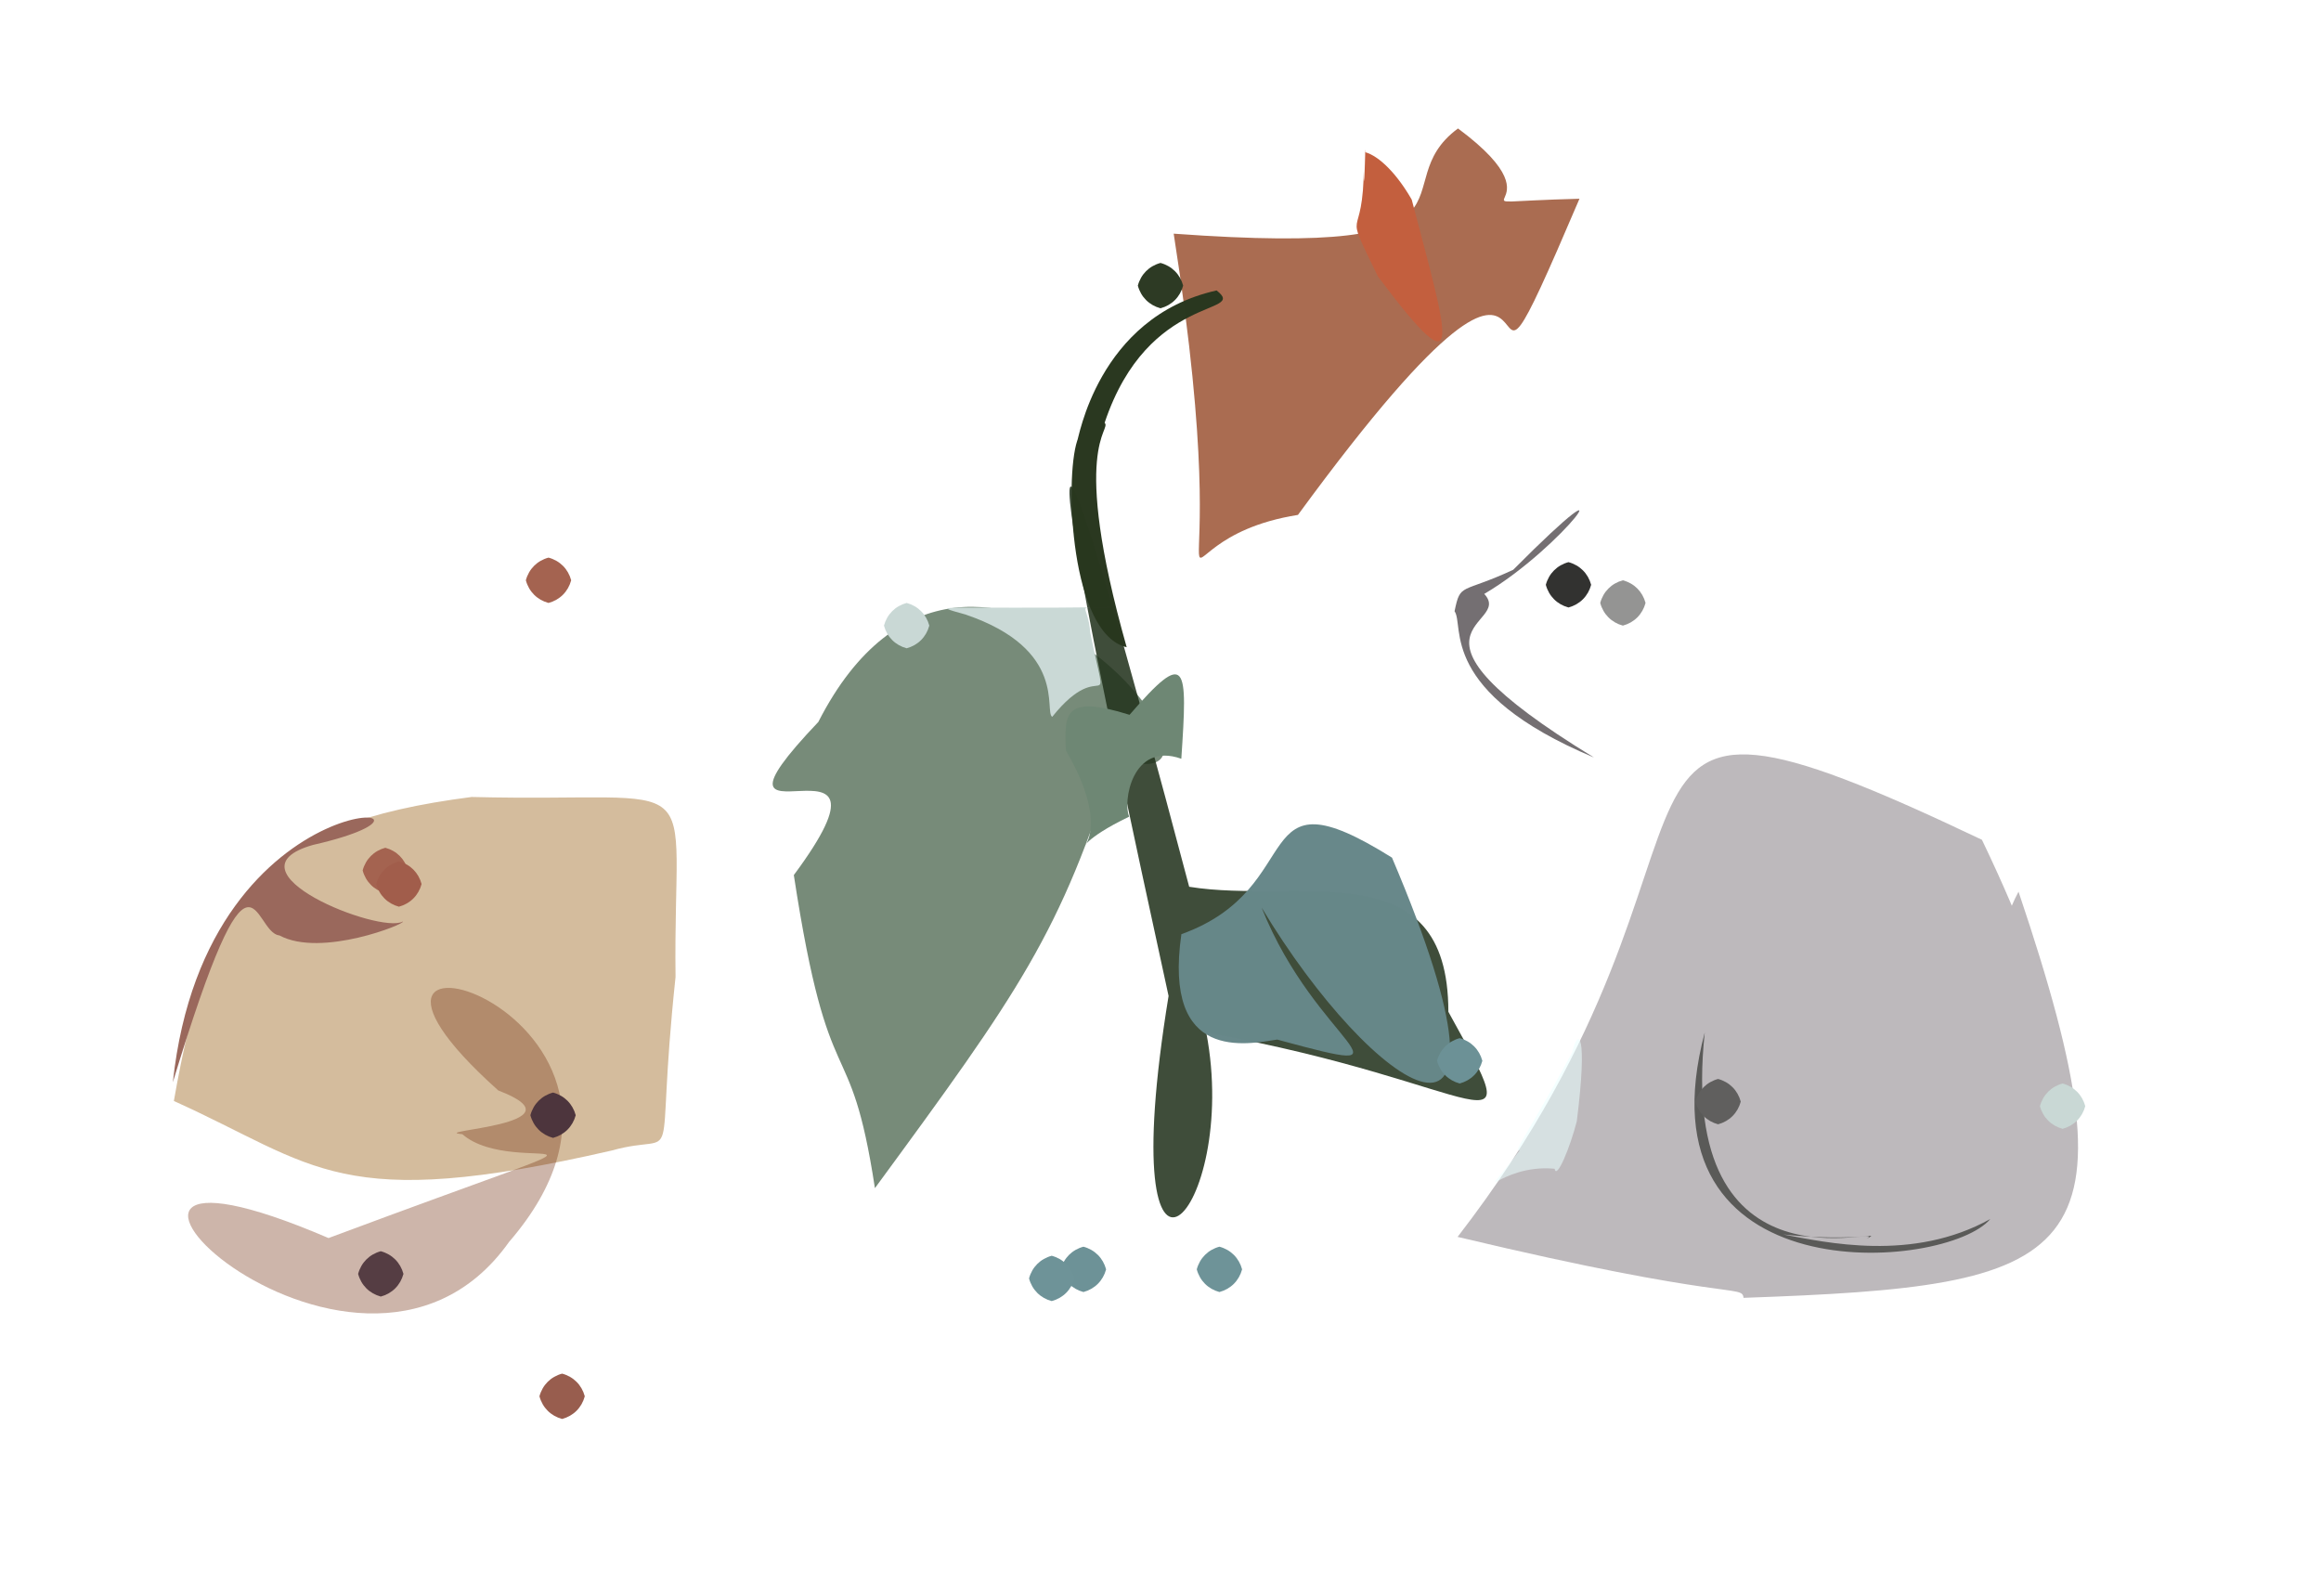 <?xml version="1.0" ?>
<svg xmlns="http://www.w3.org/2000/svg" version="1.1" width="512" height="352">
  <defs/>
  <g>
    <path d="M 149.02 215.516 C 144.188 261.096 151.064 249.268 134.972 253.779 C 74.539 267.658 69.959 257.104 38.353 242.86 C 46.335 197.475 57.355 181.808 104.04 175.8 C 157.502 177.143 148.433 168.043 149.02 215.516" stroke-width="0.0" fill="rgb(212, 187, 156)" opacity="0.982" stroke="rgb(145, 168, 160)" stroke-opacity="0.925" stroke-linecap="round" stroke-linejoin="round"/>
    <path d="M 246.071 166.937 C 234.039 205.83 224.836 218.694 193.002 262.084 C 187.447 225.772 182.939 244.235 175.114 193.025 C 202.587 156.008 149.525 191.846 180.515 159.254 C 214.831 91.991 283.293 181.235 246.071 166.937" stroke-width="0.0" fill="rgb(26, 59, 30)" opacity="0.591" stroke="rgb(77, 212, 95)" stroke-opacity="0.064" stroke-linecap="round" stroke-linejoin="round"/>
    <path d="M 319.502 223.18 C 338.111 256.92 328.562 238.966 266.1 227.773 C 273.723 267.685 244.957 298.204 257.781 219.693 C 223.188 61.637 233.4 86.118 262.327 195.607 C 286.755 199.561 319.497 187.392 319.502 223.18" stroke-width="0.0" fill="rgb(34, 50, 28)" opacity="0.864" stroke="rgb(243, 246, 138)" stroke-opacity="0.671" stroke-linecap="round" stroke-linejoin="round"/>
    <path d="M 445.276 196.694 C 472.996 278.782 458.67 283.669 384.618 286.282 C 384.284 283.292 381.805 287.206 321.537 272.84 C 391.063 182.858 338.982 138.51 437.204 185.242 C 475.714 265.46 427.391 229.774 445.276 196.694" stroke-width="0.0" fill="rgb(81, 70, 79)" opacity="0.375" stroke="rgb(76, 195, 232)" stroke-opacity="0.185" stroke-linecap="round" stroke-linejoin="round"/>
    <path d="M 278.308 200.202 C 290.339 230.455 315.089 238.359 281.744 229.314 C 275.12 230.317 256.516 234.499 260.607 206.065 C 289.211 195.788 274.728 168.946 307.066 189.181 C 339.616 265.736 302.782 241.002 278.308 200.202" stroke-width="0.0" fill="rgb(103, 135, 137)" opacity="0.991" stroke="rgb(230, 240, 212)" stroke-opacity="0.194" stroke-linecap="round" stroke-linejoin="round"/>
    <path d="M 348.423 43.839 C 318.169 114.77 354.118 21.023 286.322 113.578 C 248.98 119.52 274.549 151.123 258.909 51.543 C 331.994 56.833 304.406 41.006 321.629 28.336 C 347.13 47.268 314.696 44.691 348.423 43.839" stroke-width="0.0" fill="rgb(131, 41, 2)" opacity="0.687" stroke="rgb(109, 13, 46)" stroke-opacity="0.177" stroke-linecap="round" stroke-linejoin="round"/>
    <path d="M 240.515 139.593 C 244.726 160.238 243.582 143.774 232.116 158.124 C 230.25 157.004 235.604 143.265 213.038 135.573 C 204.456 133.14 207.137 134.427 246.64 133.91 C 236.303 134.4 239.949 132.251 240.515 139.593" stroke-width="0.0" fill="rgb(202, 217, 214)" opacity="0.999" stroke="rgb(149, 151, 118)" stroke-opacity="0.267" stroke-linecap="round" stroke-linejoin="round"/>
    <path d="M 347.833 247.338 C 346.352 253.113 343.378 260.322 342.938 257.809 C 330.363 256.603 324.796 267.459 335.298 253.688 C 333.406 254.578 336.912 250.431 346.797 232.176 C 348.128 226.514 350.294 227.737 347.833 247.338" stroke-width="0.0" fill="rgb(234, 255, 255)" opacity="0.554" stroke="rgb(10, 22, 47)" stroke-opacity="0.908" stroke-linecap="round" stroke-linejoin="round"/>
    <path d="M 112.289 273.958 C 77.982 322.341 -2.557 240.896 72.473 273.094 C 149.563 244.344 113.893 260.589 101.988 250.183 C 93.715 249.442 129.776 248.155 109.921 240.538 C 59.729 195.671 156.187 223.139 112.289 273.958" stroke-width="0.0" fill="rgb(121, 54, 26)" opacity="0.369" stroke="rgb(97, 139, 102)" stroke-opacity="0.554" stroke-linecap="round" stroke-linejoin="round"/>
    <path d="M 88.853 203.275 C 89.668 203.694 70.865 211.319 61.638 206.338 C 55.604 205.716 56.063 179.74 38.13 238.729 C 45.588 169.063 109.905 177.092 69.012 186.383 C 48.763 192.163 83.77 206.104 88.853 203.275" stroke-width="0.0" fill="rgb(154, 104, 92)" opacity="1.0" stroke="rgb(23, 35, 180)" stroke-opacity="0.455" stroke-linecap="round" stroke-linejoin="round"/>
    <path d="M 311.42 44.034 C 319.37 74.369 323.873 87.56 303.958 60.979 C 295.714 44.01 300.837 55.112 300.867 36.197 C 300.773 47.318 301.348 30.025 301.089 33.55 C 304.285 34.413 308.199 38.422 311.42 44.034" stroke-width="0.0" fill="rgb(195, 95, 62)" opacity="1.0" stroke="rgb(159, 81, 247)" stroke-opacity="0.135" stroke-linecap="round" stroke-linejoin="round"/>
    <path d="M 327.417 131.008 C 334.213 138.291 303.914 137.953 351.622 167.091 C 317.131 152.599 323.12 137.988 320.868 134.831 C 322.191 128.416 322.245 131.06 333.806 125.684 C 361.054 98.281 344.964 120.713 327.417 131.008" stroke-width="0.0" fill="rgb(32, 25, 29)" opacity="0.623" stroke="rgb(110, 111, 208)" stroke-opacity="0.445" stroke-linecap="round" stroke-linejoin="round"/>
    <path d="M 243.675 93.255 C 245.323 94.976 235.845 97.892 248.54 142.765 C 236.168 139.909 234.794 105.814 237.624 97.223 C 237.879 97.424 241.915 69.972 268.373 64.069 C 275.517 69.624 253.35 64.354 243.675 93.255" stroke-width="0.0" fill="rgb(41, 55, 31)" opacity="0.99" stroke="rgb(210, 144, 80)" stroke-opacity="0.921" stroke-linecap="round" stroke-linejoin="round"/>
    <path d="M 260.593 167.368 C 249.58 163.465 247.644 177.221 249.105 180.135 C 228.322 190.086 249.666 190.284 235.126 165.533 C 234.786 157.398 234.681 153.129 249.173 157.677 C 261.912 142.956 261.987 146.624 260.593 167.368" stroke-width="0.0" fill="rgb(110, 135, 116)" opacity="1.0" stroke="rgb(44, 42, 115)" stroke-opacity="0.12" stroke-linecap="round" stroke-linejoin="round"/>
    <path d="M 439.048 268.896 C 421.884 278.437 402.793 274.048 393.354 272.3 C 410.288 274.085 415.07 271.521 411.819 273.217 C 417.374 269.66 369.709 287.359 376.06 227.741 C 360.538 286.151 429.446 280.342 439.048 268.896" stroke-width="0.0" fill="rgb(85, 85, 83)" opacity="0.953" stroke="rgb(123, 125, 14)" stroke-opacity="0.861" stroke-linecap="round" stroke-linejoin="round"/>
    <path d="M 460.0 244.0 C 459.33 246.5 457.5 248.33 455.0 249.0 C 452.5 248.33 450.67 246.5 450.0 244.0 C 450.67 241.5 452.5 239.67 455.0 239.0 C 457.5 239.67 459.33 241.5 460.0 244.0" stroke-width="0.0" fill="rgb(201, 216, 213)" opacity="1.0" stroke="rgb(219, 56, 101)" stroke-opacity="0.543" stroke-linecap="round" stroke-linejoin="round"/>
    <path d="M 90.0 192.0 C 89.33 194.5 87.5 196.33 85.0 197.0 C 82.5 196.33 80.67 194.5 80.0 192.0 C 80.67 189.5 82.5 187.67 85.0 187.0 C 87.5 187.67 89.33 189.5 90.0 192.0" stroke-width="0.0" fill="rgb(164, 99, 80)" opacity="1.0" stroke="rgb(154, 10, 46)" stroke-opacity="0.849" stroke-linecap="round" stroke-linejoin="round"/>
    <path d="M 274.0 280.0 C 273.33 282.5 271.5 284.33 269.0 285.0 C 266.5 284.33 264.67 282.5 264.0 280.0 C 264.67 277.5 266.5 275.67 269.0 275.0 C 271.5 275.67 273.33 277.5 274.0 280.0" stroke-width="0.0" fill="rgb(110, 147, 152)" opacity="1.0" stroke="rgb(117, 218, 80)" stroke-opacity="0.969" stroke-linecap="round" stroke-linejoin="round"/>
    <path d="M 126.0 128.0 C 125.33 130.5 123.5 132.33 121.0 133.0 C 118.5 132.33 116.67 130.5 116.0 128.0 C 116.67 125.5 118.5 123.67 121.0 123.0 C 123.5 123.67 125.33 125.5 126.0 128.0" stroke-width="0.0" fill="rgb(164, 99, 80)" opacity="1.0" stroke="rgb(17, 186, 153)" stroke-opacity="0.928" stroke-linecap="round" stroke-linejoin="round"/>
    <path d="M 129.0 308.0 C 128.33 310.5 126.5 312.33 124.0 313.0 C 121.5 312.33 119.67 310.5 119.0 308.0 C 119.67 305.5 121.5 303.67 124.0 303.0 C 126.5 303.67 128.33 305.5 129.0 308.0" stroke-width="0.0" fill="rgb(152, 93, 78)" opacity="1.0" stroke="rgb(201, 231, 112)" stroke-opacity="0.57" stroke-linecap="round" stroke-linejoin="round"/>
    <path d="M 351.0 129.0 C 350.33 131.5 348.5 133.33 346.0 134.0 C 343.5 133.33 341.67 131.5 341.0 129.0 C 341.67 126.5 343.5 124.67 346.0 124.0 C 348.5 124.67 350.33 126.5 351.0 129.0" stroke-width="0.0" fill="rgb(50, 50, 48)" opacity="1.0" stroke="rgb(10, 173, 189)" stroke-opacity="0.935" stroke-linecap="round" stroke-linejoin="round"/>
    <path d="M 93.0 195.0 C 92.33 197.5 90.5 199.33 88.0 200.0 C 85.5 199.33 83.67 197.5 83.0 195.0 C 83.67 192.5 85.5 190.67 88.0 190.0 C 90.5 190.67 92.33 192.5 93.0 195.0" stroke-width="0.0" fill="rgb(161, 93, 75)" opacity="1.0" stroke="rgb(212, 140, 69)" stroke-opacity="0.204" stroke-linecap="round" stroke-linejoin="round"/>
    <path d="M 244.0 280.0 C 243.33 282.5 241.5 284.33 239.0 285.0 C 236.5 284.33 234.67 282.5 234.0 280.0 C 234.67 277.5 236.5 275.67 239.0 275.0 C 241.5 275.67 243.33 277.5 244.0 280.0" stroke-width="0.0" fill="rgb(109, 146, 151)" opacity="1.0" stroke="rgb(40, 98, 27)" stroke-opacity="0.328" stroke-linecap="round" stroke-linejoin="round"/>
    <path d="M 363.0 133.0 C 362.33 135.5 360.5 137.33 358.0 138.0 C 355.5 137.33 353.67 135.5 353.0 133.0 C 353.67 130.5 355.5 128.67 358.0 128.0 C 360.5 128.67 362.33 130.5 363.0 133.0" stroke-width="0.0" fill="rgb(148, 148, 147)" opacity="1.0" stroke="rgb(137, 143, 33)" stroke-opacity="0.003" stroke-linecap="round" stroke-linejoin="round"/>
    <path d="M 127.0 246.0 C 126.33 248.5 124.5 250.33 122.0 251.0 C 119.5 250.33 117.67 248.5 117.0 246.0 C 117.67 243.5 119.5 241.67 122.0 241.0 C 124.5 241.67 126.33 243.5 127.0 246.0" stroke-width="0.0" fill="rgb(77, 53, 61)" opacity="1.0" stroke="rgb(49, 155, 115)" stroke-opacity="0.892" stroke-linecap="round" stroke-linejoin="round"/>
    <path d="M 89.0 281.0 C 88.33 283.5 86.5 285.33 84.0 286.0 C 81.5 285.33 79.67 283.5 79.0 281.0 C 79.67 278.5 81.5 276.67 84.0 276.0 C 86.5 276.67 88.33 278.5 89.0 281.0" stroke-width="0.0" fill="rgb(85, 61, 67)" opacity="1.0" stroke="rgb(101, 248, 187)" stroke-opacity="0.115" stroke-linecap="round" stroke-linejoin="round"/>
    <path d="M 205.0 138.0 C 204.33 140.5 202.5 142.33 200.0 143.0 C 197.5 142.33 195.67 140.5 195.0 138.0 C 195.67 135.5 197.5 133.67 200.0 133.0 C 202.5 133.67 204.33 135.5 205.0 138.0" stroke-width="0.0" fill="rgb(201, 216, 213)" opacity="1.0" stroke="rgb(33, 49, 94)" stroke-opacity="0.652" stroke-linecap="round" stroke-linejoin="round"/>
    <path d="M 261.0 63.0 C 260.33 65.5 258.5 67.33 256.0 68.0 C 253.5 67.33 251.67 65.5 251.0 63.0 C 251.67 60.5 253.5 58.67 256.0 58.0 C 258.5 58.67 260.33 60.5 261.0 63.0" stroke-width="0.0" fill="rgb(45, 58, 36)" opacity="1.0" stroke="rgb(208, 44, 0)" stroke-opacity="0.058" stroke-linecap="round" stroke-linejoin="round"/>
    <path d="M 384.0 243.0 C 383.33 245.5 381.5 247.33 379.0 248.0 C 376.5 247.33 374.67 245.5 374.0 243.0 C 374.67 240.5 376.5 238.67 379.0 238.0 C 381.5 238.67 383.33 240.5 384.0 243.0" stroke-width="0.0" fill="rgb(96, 95, 94)" opacity="1.0" stroke="rgb(56, 32, 192)" stroke-opacity="0.277" stroke-linecap="round" stroke-linejoin="round"/>
    <path d="M 327.0 234.0 C 326.33 236.5 324.5 238.33 322.0 239.0 C 319.5 238.33 317.67 236.5 317.0 234.0 C 317.67 231.5 319.5 229.67 322.0 229.0 C 324.5 229.67 326.33 231.5 327.0 234.0" stroke-width="0.0" fill="rgb(108, 145, 150)" opacity="1.0" stroke="rgb(120, 8, 36)" stroke-opacity="0.09" stroke-linecap="round" stroke-linejoin="round"/>
    <path d="M 237.0 282.0 C 236.33 284.5 234.5 286.33 232.0 287.0 C 229.5 286.33 227.67 284.5 227.0 282.0 C 227.67 279.5 229.5 277.67 232.0 277.0 C 234.5 277.67 236.33 279.5 237.0 282.0" stroke-width="0.0" fill="rgb(110, 147, 152)" opacity="1.0" stroke="rgb(48, 148, 62)" stroke-opacity="0.593" stroke-linecap="round" stroke-linejoin="round"/>
  </g>
</svg>
